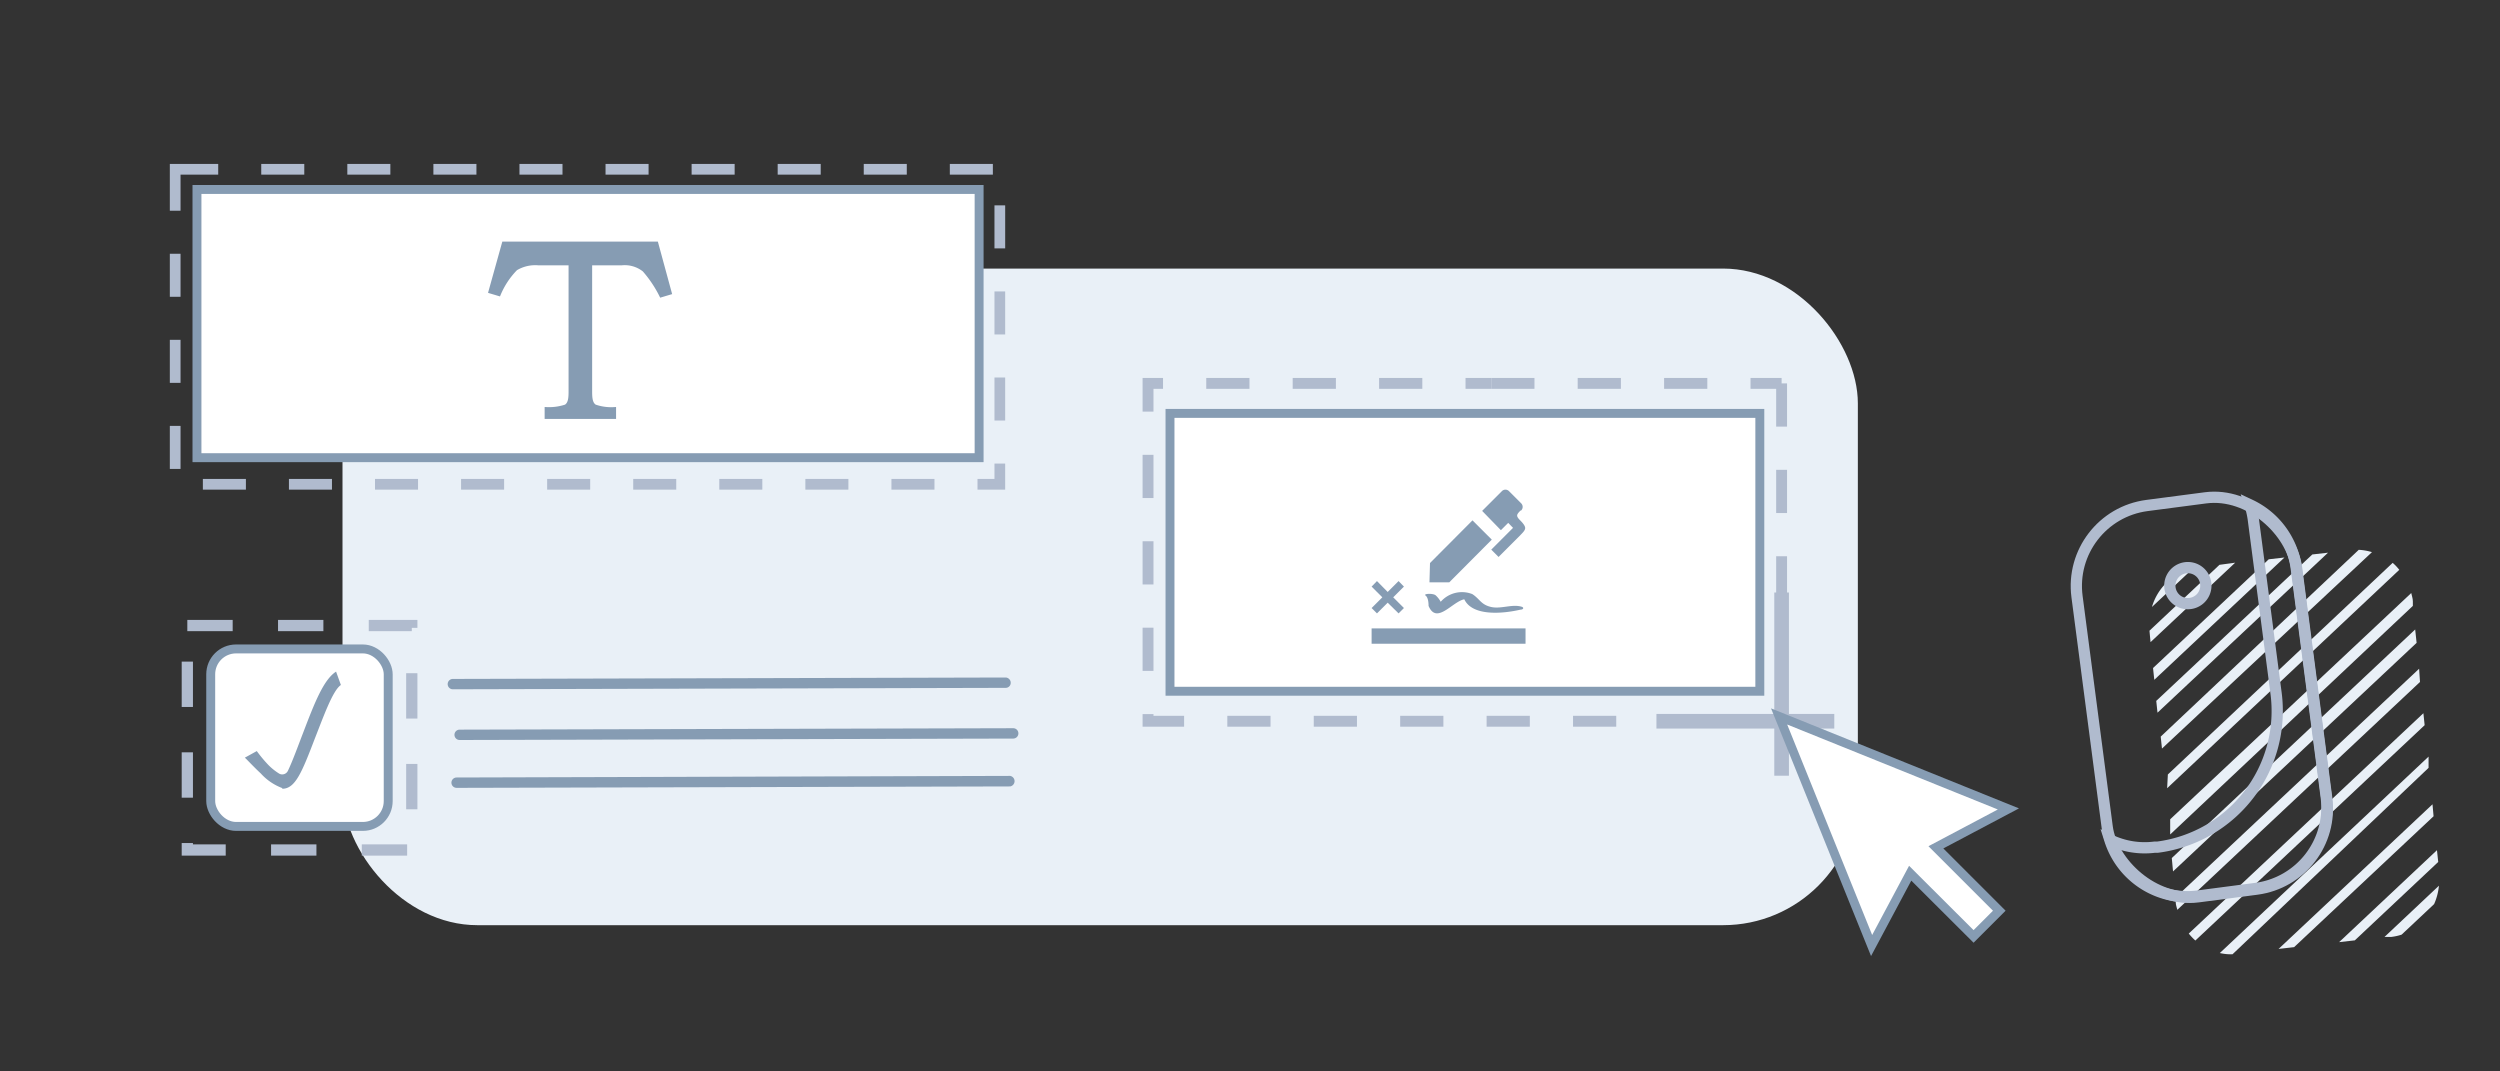 <svg xmlns="http://www.w3.org/2000/svg" xmlns:xlink="http://www.w3.org/1999/xlink" viewBox="0 0 140 60"><rect x="0" y="0" width="140" height="60" fill="#333333" stroke="none"/><defs><style>.a,.f,.g,.h,.i,.j{fill:none;}.b{clip-path:url(#a);}.c{fill:#e9f0f7;}.d{fill:#fff;stroke:#869cb3;stroke-width:0.5px;}.d,.f,.g,.h,.i,.j{stroke-miterlimit:10;}.e{fill:#869cb3;}.f,.g,.h,.i,.j{stroke:#b0bbce;}.f{stroke-width:0.63px;stroke-dasharray:2.54 2.54;}.g{stroke-width:0.6px;stroke-dasharray:2.41 2.41;}.h{stroke-width:0.61px;stroke-dasharray:2.42 2.42;}.i{stroke-width:0.82px;}.j{stroke-linecap:round;stroke-width:0.63px;}</style><clipPath id="a"><rect class="a" width="140" height="60"/></clipPath></defs><g class="b"><rect class="c" x="19.18" y="15.04" width="84.86" height="36.77" rx="7.55"/><rect class="d" x="11.8" y="36.34" width="9.94" height="9.94" rx="1.42"/><path class="e" d="M25.57,44.12a.29.29,0,1,1,0-.58l31-.09h0a.3.3,0,0,1,0,.59l-30.95.08Z"/><path class="e" d="M25.36,38.6a.29.29,0,1,1,0-.58l30.95-.08c.15,0,.29.13.29.29a.28.28,0,0,1-.29.29l-30.94.08Z"/><path class="e" d="M25.74,41.44a.29.29,0,0,1,0-.58l31-.08h0a.29.29,0,0,1,0,.58l-30.95.08Z"/><rect class="f" x="10.49" y="35.03" width="12.57" height="12.57"/><rect class="d" x="11.03" y="10.61" width="43.8" height="15.02"/><rect class="g" x="9.81" y="9.48" width="46.18" height="17.64"/><path class="e" d="M15.8,44.13a3.06,3.06,0,0,1-1.19-.81c-.47-.44-.79-.8-.9-.89l.67-.37a7.52,7.52,0,0,0,.66.79,3.26,3.26,0,0,0,.59.47.35.35,0,0,0,.49-.15c.26-.53.62-1.53.85-2.12.68-1.79,1.17-3,1.85-3.44l.27.75c-.46.3-1,1.84-1.46,3-.73,1.91-1.1,2.81-1.82,2.81Z"/><path class="e" d="M36.84,13.53l.8,2.94-.67.2A6.56,6.56,0,0,0,36,15.2a1.64,1.64,0,0,0-1.2-.34H33.16v7c0,.33,0,.67.2.8a2.7,2.7,0,0,0,1.14.13v.67h-4v-.67a2.88,2.88,0,0,0,1.14-.13c.2-.13.2-.47.2-.8v-7H30.16a2,2,0,0,0-1.21.27A4.43,4.43,0,0,0,28,16.6l-.67-.2.8-2.87Z"/><rect class="d" x="65.52" y="23.15" width="33.03" height="15.56"/><path class="e" d="M80,33.93c.45,1.07,1.33-.24,2-.37.45.95,2.11.82,3.15.58.12,0,.21-.08.1-.15-.54-.19-1.18.13-1.75,0s-.63-.45-1.05-.72a1.58,1.58,0,0,0-1.77.43,1.37,1.37,0,0,0-.27-.35c-.13-.14-.73-.11-.58,0S80,33.77,80,33.93Z"/><path class="e" d="M85.43,36.05H76.81v-.86h8.62v.86m-6.81-2-.6-.6.6-.6-.3-.31-.61.61-.6-.61-.3.31.6.6-.6.6.3.3.6-.6.61.6.3-.3"/><path class="e" d="M85.15,28.59c-.09.09-.19.19-.19.28s.09.19.18.28.27.28.27.42-.16.28-.3.43l-1.19,1.19-.41-.41,1.22-1.22-.27-.28-.41.41L83,28.61l1.1-1.1a.28.28,0,0,1,.41,0l.67.67a.28.28,0,0,1,0,.41m-5.1,2.94,2.38-2.39,1.08,1.08-2.38,2.39H80.05Z"/><line class="h" x1="83.51" y1="21.47" x2="99.77" y2="21.47"/><polyline class="h" points="95.35 40.39 64.29 40.39 64.29 21.47 83.51 21.47"/><line class="i" x1="99.77" y1="33.18" x2="99.77" y2="43.44"/><line class="i" x1="92.76" y1="40.39" x2="102.72" y2="40.39"/><polygon class="d" points="112.47 45.3 99.63 40.12 104.81 52.95 106.97 48.9 110.52 52.44 111.96 51 108.41 47.45 112.47 45.3"/><line class="h" x1="99.77" y1="21.47" x2="99.77" y2="37.23"/><path class="c" d="M135.12,33.93l0-.25c0-.17-.06-.32-.09-.47l-13.5,12.67,0,.66,0,.19Z"/><path class="c" d="M121.36,44.14l13-12.23a2.72,2.72,0,0,0-.37-.39L121.4,43.37Z"/><path class="c" d="M132.09,30.79,121,41.25l.07.67,11.76-11A3.1,3.1,0,0,0,132.09,30.79Z"/><polygon class="c" points="129.49 31.05 120.75 39.25 120.82 39.91 130.37 30.95 129.49 31.05"/><polygon class="c" points="127.05 31.32 120.57 37.41 120.64 38.07 127.93 31.22 127.05 31.32"/><path class="c" d="M124.29,31.63l-3.92,3.69v0l.06.64,4.74-4.45Z"/><path class="c" d="M122.81,31.83a3.09,3.09,0,0,0-2.3,2.16Z"/><polygon class="c" points="135.25 35.25 121.62 48.05 121.69 48.8 135.33 36 135.25 35.25"/><path class="c" d="M135.47,37.45l-13.63,12.8,0,.27c0,.15.06.29.09.43l13.59-12.76Z"/><path class="c" d="M135.71,39.94,122.57,52.28a3.41,3.41,0,0,0,.37.39l12.84-12.06Z"/><path class="c" d="M136,42.37l-11.69,11a2.81,2.81,0,0,0,.71.07L136,43Z"/><polygon class="c" points="136.22 45.04 127.6 53.14 128.47 53.04 136.28 45.71 136.22 45.04"/><polygon class="c" points="136.47 47.61 130.99 52.76 131.87 52.66 136.54 48.27 136.47 47.61"/><path class="c" d="M136.58,49.6l-3.05,2.87.36,0a2.91,2.91,0,0,0,.6-.13l1.82-1.71A3.3,3.3,0,0,0,136.58,49.6Z"/><rect class="j" x="117.11" y="27.99" width="12.4" height="22.1" rx="4.55" transform="translate(-4.03 16.35) rotate(-7.46)"/><path class="j" d="M126,28.27a4.8,4.8,0,0,1,.18.77l1.28,9.78a7.69,7.69,0,0,1-6.63,8.62l-.16,0a4.48,4.48,0,0,1-2.52-.41,4.56,4.56,0,0,0,4.92,3.15l3.28-.43a4.57,4.57,0,0,0,3.92-5.1l-1.69-12.9A4.56,4.56,0,0,0,126,28.27Z"/><path class="j" d="M123.52,32.66a1,1,0,1,1-2,.27,1,1,0,1,1,2-.27Z"/></g></svg>